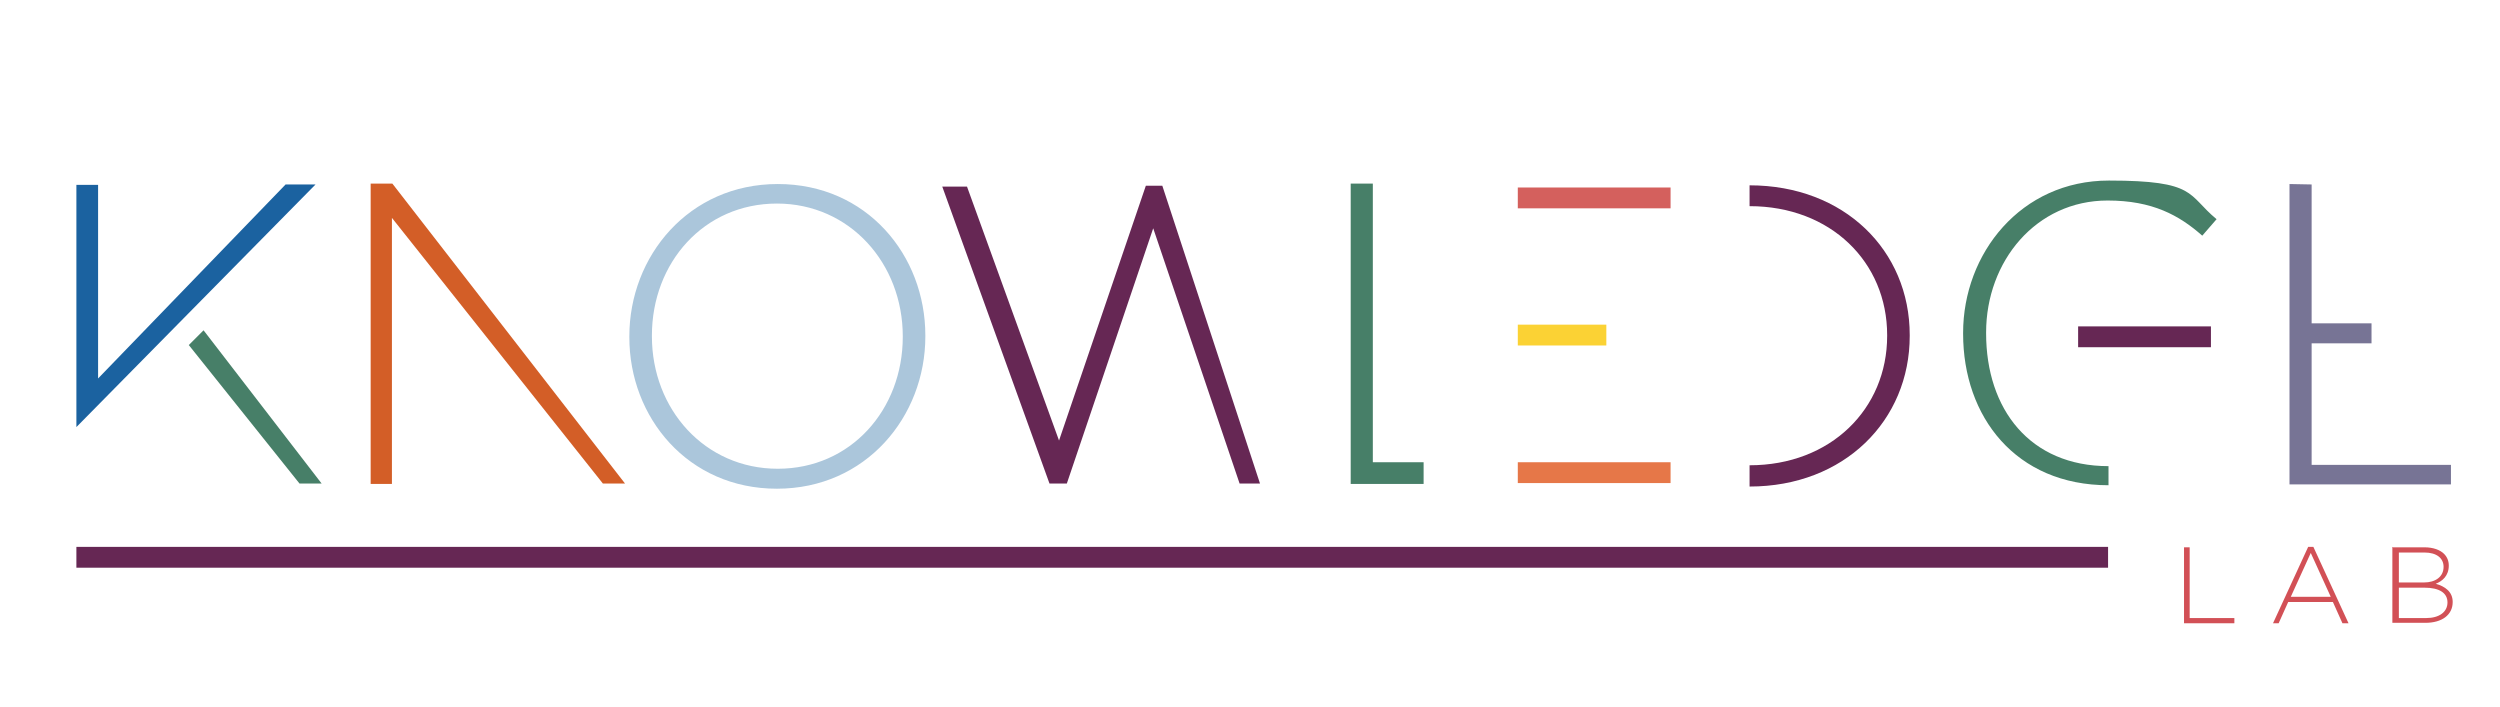 <?xml version="1.0" encoding="UTF-8"?>
<svg xmlns="http://www.w3.org/2000/svg" version="1.1" viewBox="0 0 576 163">
  <defs>
    <style>
      .cls-1 {
        fill: #477f68;
      }

      .cls-2 {
        fill: #662754;
      }

      .cls-3 {
        fill: #d35e27;
      }

      .cls-4 {
        fill: #abc6db;
      }

      .cls-5 {
        fill: #d4605d;
      }

      .cls-6 {
        fill: #d25056;
      }

      .cls-7 {
        fill: #fbd234;
      }

      .cls-8 {
        fill: #777495;
      }

      .cls-9 {
        fill: #e67748;
      }

      .cls-10 {
        fill: #1b62a0;
      }
    </style>
  </defs>
  <!-- Generator: Adobe Illustrator 28.6.0, SVG Export Plug-In . SVG Version: 1.2.0 Build 709)  -->
  <g>
    <g id="Layer_1">
      <path class="cls-1" d="M485.8,111.8c-21.4,0-33.5-15.8-33.5-34.9v-.2c0-18.3,13.3-35.1,33.6-35.1s18,3.3,24.8,8.9l-3.3,3.8c-5.3-4.7-11.5-8.1-21.8-8.1-16.5,0-28,14-28,30.4v.2c0,17.5,10.1,30.6,28.2,30.6"/>
      <path class="cls-4" d="M145,77.7v-.2c0-18.5,13.7-35.1,34.2-35.1s34,16.4,34,34.9v.2c0,18.5-13.7,35.1-34.2,35.1s-34-16.4-34-34.9ZM208,77.7v-.2c0-16.8-12.2-30.6-29-30.6s-28.8,13.6-28.8,30.4v.2c0,16.8,12.2,30.5,29,30.5s28.8-13.6,28.8-30.4Z"/>
      <path class="cls-2" d="M403.1,42.6v4.9c18.7,0,31.7,12.9,31.7,29.7v.2c0,16.8-13,29.8-31.7,29.8v4.9c21.8,0,36.9-15.2,36.9-34.7v-.2c0-19.5-15.1-34.5-36.9-34.5Z"/>
      <polygon class="cls-3" points="144 111.4 90.4 42.3 85.4 42.3 85.4 111.5 90.3 111.5 90.3 50.2 138.9 111.4 144 111.4"/>
      <polygon class="cls-2" points="217.1 43 241.8 111.4 245.8 111.4 265.7 52.6 285.6 111.4 290.3 111.4 267.8 42.8 264 42.8 244 101.5 222.8 43 217.1 43"/>
      <polygon class="cls-1" points="311.2 42.3 316.3 42.3 316.3 106.5 328 106.5 328 111.5 311.2 111.5 311.2 42.3"/>
      <rect class="cls-2" x="478.8" y="75.2" width="30.6" height="4.8"/>
      <rect class="cls-2" x="17.6" y="126" width="468.1" height="4.8"/>
      <rect class="cls-5" x="349.7" y="43.2" width="35.2" height="4.8"/>
      <rect class="cls-9" x="349.7" y="106.5" width="35.2" height="4.8"/>
      <rect class="cls-7" x="349.7" y="74.8" width="20.4" height="4.8"/>
      <polygon class="cls-8" points="527.5 42.4 527.5 111.6 564.7 111.6 564.7 107.1 532.6 107.1 532.6 79.1 546.4 79.1 546.4 74.5 532.6 74.5 532.6 42.5 527.5 42.4"/>
      <polygon class="cls-10" points="17.6 42.6 17.6 98.4 72.7 42.5 65.8 42.5 22.6 87.2 22.6 42.6 17.6 42.6"/>
      <polygon class="cls-1" points="46.9 76.1 43.5 79.5 69 111.4 74.1 111.4 46.9 76.1"/>
      <g>
        <path class="cls-6" d="M503.2,126.1h1.3v16.3h10.3v1.2h-11.6v-17.5Z"/>
        <path class="cls-6" d="M531.8,126h1.2l8.1,17.6h-1.4l-2.2-4.9h-10.3l-2.2,4.9h-1.3l8.1-17.6ZM537,137.5l-4.6-10.1-4.6,10.1h9.2Z"/>
        <path class="cls-6" d="M551.4,126.1h7.2c2,0,3.6.6,4.5,1.5.7.7,1.1,1.6,1.1,2.7h0c0,2.4-1.5,3.6-3,4.2,2.1.6,3.9,1.8,3.9,4.2h0c0,3-2.5,4.8-6.3,4.8h-7.6v-17.5ZM558.5,134.2c2.6,0,4.5-1.3,4.5-3.6h0c0-2-1.6-3.3-4.4-3.3h-5.9v6.9h5.8ZM559,142.4c3,0,4.9-1.4,4.9-3.6h0c0-2.2-1.9-3.4-5.3-3.4h-5.9v7h6.3Z"/>
      </g>
    </g>
  </g>
</svg>
